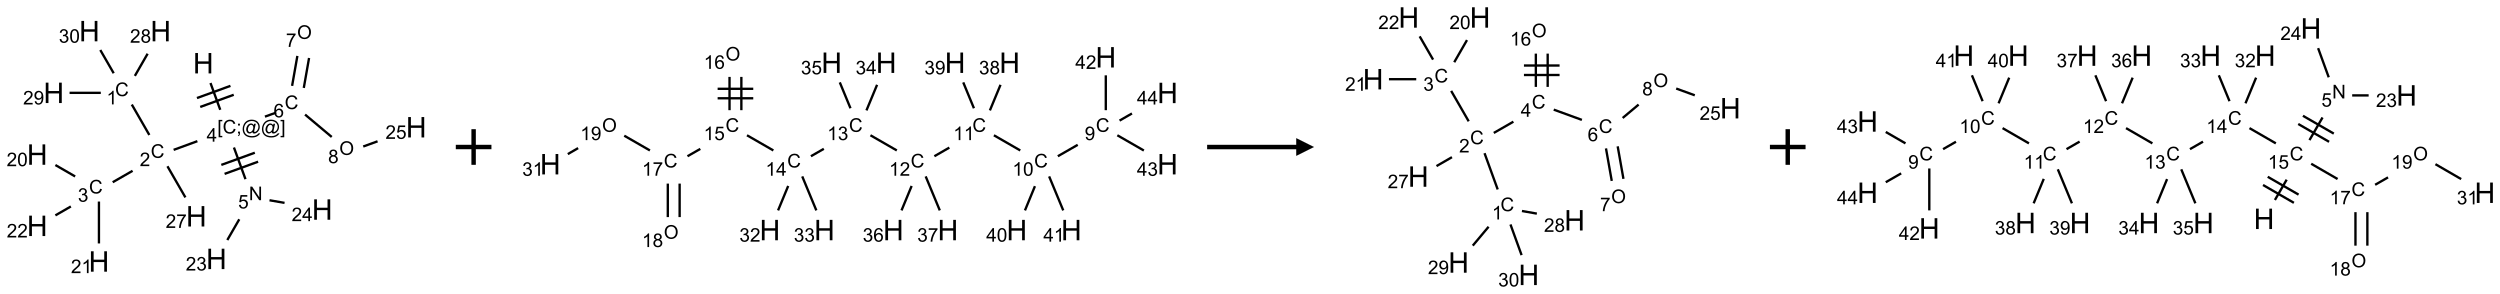 <?xml version="1.0" encoding="UTF-8"?>
<svg xmlns="http://www.w3.org/2000/svg" xmlns:xlink="http://www.w3.org/1999/xlink" width="1403" height="165" viewBox="0 0 1403 165">
<defs>
<g>
<g id="glyph-0-0">
<path d="M 2 0 L 2 -10 L 10 -10 L 10 0 Z M 2.25 -0.25 L 9.75 -0.25 L 9.75 -9.75 L 2.25 -9.75 Z M 2.25 -0.25 "/>
</g>
<g id="glyph-0-1">
<path d="M 1.281 0 L 1.281 -11.453 L 2.797 -11.453 L 2.797 -6.75 L 8.75 -6.75 L 8.75 -11.453 L 10.266 -11.453 L 10.266 0 L 8.75 0 L 8.75 -5.398 L 2.797 -5.398 L 2.797 0 Z M 1.281 0 "/>
</g>
<g id="glyph-1-0">
<path d="M 1.332 0 L 1.332 -6.668 L 6.668 -6.668 L 6.668 0 Z M 1.5 -0.168 L 6.5 -0.168 L 6.5 -6.5 L 1.5 -6.5 Z M 1.5 -0.168 "/>
</g>
<g id="glyph-1-1">
<path d="M 0.723 2.121 L 0.723 -7.637 L 2.793 -7.637 L 2.793 -6.859 L 1.66 -6.859 L 1.66 1.344 L 2.793 1.344 L 2.793 2.121 Z M 0.723 2.121 "/>
</g>
<g id="glyph-1-2">
<path d="M 6.27 -2.676 L 7.281 -2.422 C 7.07 -1.594 6.688 -0.961 6.137 -0.523 C 5.586 -0.086 4.914 0.129 4.121 0.129 C 3.297 0.129 2.629 -0.039 2.113 -0.371 C 1.598 -0.707 1.203 -1.191 0.934 -1.828 C 0.664 -2.465 0.531 -3.145 0.531 -3.875 C 0.531 -4.672 0.684 -5.363 0.988 -5.957 C 1.293 -6.547 1.723 -6.996 2.285 -7.305 C 2.844 -7.613 3.461 -7.766 4.137 -7.766 C 4.898 -7.766 5.543 -7.57 6.062 -7.184 C 6.582 -6.793 6.945 -6.246 7.152 -5.543 L 6.156 -5.309 C 5.98 -5.863 5.723 -6.266 5.387 -6.52 C 5.051 -6.773 4.625 -6.902 4.113 -6.902 C 3.527 -6.902 3.039 -6.762 2.645 -6.48 C 2.25 -6.199 1.973 -5.82 1.812 -5.348 C 1.652 -4.871 1.574 -4.383 1.574 -3.879 C 1.574 -3.23 1.668 -2.664 1.855 -2.18 C 2.047 -1.695 2.34 -1.332 2.738 -1.094 C 3.137 -0.855 3.57 -0.734 4.035 -0.734 C 4.602 -0.734 5.082 -0.898 5.473 -1.223 C 5.867 -1.551 6.133 -2.035 6.27 -2.676 Z M 6.27 -2.676 "/>
</g>
<g id="glyph-1-3">
<path d="M 0.949 -4.465 L 0.949 -5.531 L 2.016 -5.531 L 2.016 -4.465 Z M 0.949 0 L 0.949 -1.066 L 2.016 -1.066 L 2.016 0 C 2.016 0.391 1.945 0.711 1.809 0.949 C 1.668 1.191 1.449 1.379 1.145 1.512 L 0.887 1.109 C 1.082 1.023 1.23 0.895 1.324 0.727 C 1.418 0.559 1.469 0.316 1.48 0 Z M 0.949 0 "/>
</g>
<g id="glyph-1-4">
<path d="M 6.047 -0.848 C 5.82 -0.59 5.57 -0.379 5.289 -0.223 C 5.008 -0.062 4.73 0.016 4.449 0.016 C 4.141 0.016 3.84 -0.074 3.547 -0.254 C 3.254 -0.434 3.02 -0.715 2.836 -1.09 C 2.652 -1.465 2.562 -1.875 2.562 -2.324 C 2.562 -2.875 2.703 -3.43 2.988 -3.98 C 3.27 -4.535 3.621 -4.953 4.043 -5.23 C 4.461 -5.508 4.871 -5.645 5.266 -5.645 C 5.566 -5.645 5.855 -5.566 6.129 -5.41 C 6.402 -5.25 6.641 -5.012 6.84 -4.688 L 7.016 -5.496 L 7.949 -5.496 L 7.199 -2 C 7.094 -1.516 7.043 -1.246 7.043 -1.191 C 7.043 -1.098 7.078 -1.02 7.148 -0.949 C 7.219 -0.883 7.305 -0.848 7.406 -0.848 C 7.59 -0.848 7.832 -0.953 8.129 -1.168 C 8.527 -1.445 8.84 -1.816 9.07 -2.285 C 9.301 -2.75 9.418 -3.234 9.418 -3.73 C 9.418 -4.309 9.27 -4.852 8.973 -5.355 C 8.676 -5.859 8.23 -6.262 7.645 -6.562 C 7.055 -6.863 6.406 -7.016 5.691 -7.016 C 4.879 -7.016 4.137 -6.824 3.465 -6.445 C 2.793 -6.066 2.273 -5.52 1.902 -4.809 C 1.535 -4.098 1.348 -3.34 1.348 -2.527 C 1.348 -1.676 1.535 -0.941 1.902 -0.328 C 2.273 0.285 2.809 0.742 3.508 1.035 C 4.207 1.328 4.984 1.473 5.832 1.473 C 6.742 1.473 7.504 1.32 8.121 1.016 C 8.734 0.711 9.195 0.34 9.5 -0.098 L 10.441 -0.098 C 10.266 0.266 9.961 0.637 9.531 1.016 C 9.102 1.395 8.59 1.695 7.996 1.914 C 7.402 2.133 6.688 2.246 5.848 2.246 C 5.078 2.246 4.367 2.145 3.715 1.949 C 3.066 1.75 2.512 1.453 2.051 1.055 C 1.594 0.656 1.25 0.199 1.016 -0.316 C 0.723 -0.973 0.578 -1.684 0.578 -2.441 C 0.578 -3.289 0.75 -4.098 1.098 -4.863 C 1.523 -5.805 2.125 -6.527 2.902 -7.027 C 3.684 -7.527 4.629 -7.777 5.738 -7.777 C 6.602 -7.777 7.375 -7.602 8.059 -7.246 C 8.746 -6.895 9.285 -6.371 9.684 -5.672 C 10.02 -5.07 10.188 -4.418 10.188 -3.715 C 10.188 -2.707 9.832 -1.812 9.125 -1.031 C 8.492 -0.328 7.801 0.02 7.051 0.02 C 6.812 0.02 6.617 -0.016 6.473 -0.09 C 6.324 -0.16 6.215 -0.266 6.145 -0.402 C 6.102 -0.488 6.066 -0.637 6.047 -0.848 Z M 3.527 -2.262 C 3.527 -1.785 3.641 -1.414 3.863 -1.152 C 4.09 -0.887 4.348 -0.754 4.641 -0.754 C 4.836 -0.754 5.039 -0.812 5.254 -0.93 C 5.469 -1.047 5.676 -1.219 5.871 -1.449 C 6.066 -1.676 6.23 -1.969 6.355 -2.32 C 6.48 -2.672 6.543 -3.027 6.543 -3.379 C 6.543 -3.852 6.426 -4.219 6.191 -4.48 C 5.957 -4.738 5.672 -4.871 5.332 -4.871 C 5.109 -4.871 4.902 -4.812 4.707 -4.699 C 4.512 -4.586 4.32 -4.406 4.137 -4.156 C 3.953 -3.906 3.805 -3.602 3.691 -3.246 C 3.582 -2.887 3.527 -2.559 3.527 -2.262 Z M 3.527 -2.262 "/>
</g>
<g id="glyph-1-5">
<path d="M 2.27 2.121 L 0.203 2.121 L 0.203 1.344 L 1.332 1.344 L 1.332 -6.859 L 0.203 -6.859 L 0.203 -7.637 L 2.27 -7.637 Z M 2.27 2.121 "/>
</g>
<g id="glyph-1-6">
<path d="M 3.449 0 L 3.449 -1.828 L 0.137 -1.828 L 0.137 -2.688 L 3.621 -7.637 L 4.387 -7.637 L 4.387 -2.688 L 5.418 -2.688 L 5.418 -1.828 L 4.387 -1.828 L 4.387 0 Z M 3.449 -2.688 L 3.449 -6.129 L 1.059 -2.688 Z M 3.449 -2.688 "/>
</g>
<g id="glyph-1-7">
<path d="M 5.371 -0.902 L 5.371 0 L 0.324 0 C 0.316 -0.227 0.352 -0.441 0.434 -0.652 C 0.562 -0.996 0.766 -1.332 1.051 -1.668 C 1.332 -2 1.742 -2.387 2.277 -2.824 C 3.105 -3.504 3.668 -4.043 3.957 -4.441 C 4.25 -4.84 4.395 -5.215 4.395 -5.566 C 4.395 -5.938 4.262 -6.254 3.996 -6.508 C 3.73 -6.762 3.387 -6.891 2.957 -6.891 C 2.508 -6.891 2.145 -6.754 1.875 -6.484 C 1.605 -6.215 1.469 -5.84 1.465 -5.359 L 0.5 -5.457 C 0.566 -6.176 0.812 -6.727 1.246 -7.102 C 1.676 -7.477 2.254 -7.668 2.98 -7.668 C 3.711 -7.668 4.293 -7.465 4.719 -7.059 C 5.145 -6.652 5.359 -6.148 5.359 -5.547 C 5.359 -5.242 5.297 -4.941 5.172 -4.645 C 5.047 -4.352 4.84 -4.039 4.551 -3.715 C 4.262 -3.387 3.777 -2.938 3.105 -2.371 C 2.543 -1.898 2.18 -1.578 2.02 -1.41 C 1.859 -1.242 1.73 -1.07 1.625 -0.902 Z M 5.371 -0.902 "/>
</g>
<g id="glyph-1-8">
<path d="M 3.973 0 L 3.035 0 L 3.035 -5.973 C 2.809 -5.758 2.516 -5.543 2.148 -5.328 C 1.781 -5.113 1.453 -4.953 1.16 -4.844 L 1.16 -5.75 C 1.684 -5.996 2.145 -6.297 2.535 -6.645 C 2.93 -6.996 3.207 -7.336 3.371 -7.668 L 3.973 -7.668 Z M 3.973 0 "/>
</g>
<g id="glyph-1-9">
<path d="M 1.887 -4.141 C 1.496 -4.281 1.207 -4.484 1.02 -4.75 C 0.832 -5.016 0.738 -5.328 0.738 -5.699 C 0.738 -6.254 0.938 -6.719 1.34 -7.098 C 1.738 -7.477 2.27 -7.668 2.934 -7.668 C 3.598 -7.668 4.137 -7.473 4.543 -7.086 C 4.949 -6.699 5.152 -6.227 5.152 -5.672 C 5.152 -5.316 5.059 -5.008 4.871 -4.746 C 4.688 -4.484 4.406 -4.281 4.027 -4.141 C 4.496 -3.988 4.852 -3.742 5.098 -3.402 C 5.34 -3.062 5.465 -2.656 5.465 -2.184 C 5.465 -1.531 5.234 -0.98 4.77 -0.535 C 4.309 -0.09 3.703 0.129 2.949 0.129 C 2.195 0.129 1.586 -0.094 1.125 -0.539 C 0.664 -0.984 0.434 -1.543 0.434 -2.207 C 0.434 -2.703 0.559 -3.121 0.809 -3.457 C 1.062 -3.793 1.422 -4.02 1.887 -4.141 Z M 1.699 -5.73 C 1.699 -5.367 1.812 -5.074 2.047 -4.844 C 2.281 -4.613 2.582 -4.5 2.953 -4.5 C 3.312 -4.5 3.609 -4.613 3.84 -4.84 C 4.07 -5.066 4.188 -5.348 4.188 -5.676 C 4.188 -6.02 4.07 -6.309 3.832 -6.543 C 3.594 -6.777 3.297 -6.895 2.941 -6.895 C 2.586 -6.895 2.289 -6.781 2.051 -6.551 C 1.816 -6.324 1.699 -6.047 1.699 -5.73 Z M 1.395 -2.203 C 1.395 -1.938 1.461 -1.676 1.586 -1.426 C 1.711 -1.176 1.902 -0.984 2.152 -0.848 C 2.402 -0.711 2.672 -0.641 2.957 -0.641 C 3.406 -0.641 3.777 -0.785 4.066 -1.074 C 4.359 -1.363 4.504 -1.727 4.504 -2.172 C 4.504 -2.625 4.355 -2.996 4.055 -3.293 C 3.754 -3.586 3.379 -3.734 2.926 -3.734 C 2.484 -3.734 2.121 -3.59 1.832 -3.297 C 1.543 -3.004 1.395 -2.641 1.395 -2.203 Z M 1.395 -2.203 "/>
</g>
<g id="glyph-1-10">
<path d="M 0.582 -1.766 L 1.484 -1.848 C 1.562 -1.426 1.707 -1.117 1.922 -0.926 C 2.137 -0.734 2.414 -0.641 2.75 -0.641 C 3.039 -0.641 3.289 -0.707 3.508 -0.84 C 3.727 -0.973 3.902 -1.148 4.043 -1.367 C 4.18 -1.586 4.297 -1.887 4.391 -2.262 C 4.484 -2.637 4.531 -3.016 4.531 -3.406 C 4.531 -3.449 4.531 -3.512 4.527 -3.594 C 4.34 -3.297 4.082 -3.055 3.758 -2.867 C 3.434 -2.68 3.082 -2.59 2.703 -2.59 C 2.07 -2.59 1.535 -2.816 1.098 -3.277 C 0.66 -3.734 0.441 -4.34 0.441 -5.09 C 0.441 -5.863 0.672 -6.484 1.129 -6.957 C 1.586 -7.43 2.156 -7.668 2.844 -7.668 C 3.34 -7.668 3.793 -7.531 4.207 -7.266 C 4.617 -7 4.93 -6.617 5.145 -6.121 C 5.355 -5.629 5.465 -4.91 5.465 -3.973 C 5.465 -2.996 5.359 -2.223 5.145 -1.645 C 4.934 -1.066 4.617 -0.625 4.199 -0.324 C 3.781 -0.02 3.293 0.129 2.73 0.129 C 2.133 0.129 1.645 -0.035 1.266 -0.367 C 0.887 -0.699 0.66 -1.164 0.582 -1.766 Z M 4.422 -5.137 C 4.422 -5.676 4.277 -6.102 3.992 -6.418 C 3.707 -6.734 3.359 -6.891 2.957 -6.891 C 2.543 -6.891 2.18 -6.719 1.871 -6.379 C 1.562 -6.039 1.406 -5.598 1.406 -5.059 C 1.406 -4.57 1.555 -4.176 1.848 -3.871 C 2.141 -3.566 2.5 -3.418 2.934 -3.418 C 3.367 -3.418 3.723 -3.57 4.004 -3.871 C 4.281 -4.176 4.422 -4.598 4.422 -5.137 Z M 4.422 -5.137 "/>
</g>
<g id="glyph-1-11">
<path d="M 0.449 -2.016 L 1.387 -2.141 C 1.492 -1.609 1.676 -1.227 1.934 -0.992 C 2.191 -0.758 2.508 -0.641 2.879 -0.641 C 3.32 -0.641 3.695 -0.793 3.996 -1.098 C 4.301 -1.402 4.453 -1.781 4.453 -2.234 C 4.453 -2.664 4.312 -3.02 4.031 -3.301 C 3.75 -3.578 3.391 -3.719 2.957 -3.719 C 2.781 -3.719 2.562 -3.684 2.297 -3.613 L 2.402 -4.438 C 2.465 -4.43 2.516 -4.426 2.551 -4.426 C 2.949 -4.426 3.312 -4.531 3.629 -4.738 C 3.949 -4.949 4.109 -5.27 4.109 -5.703 C 4.109 -6.047 3.992 -6.332 3.762 -6.559 C 3.527 -6.785 3.227 -6.895 2.859 -6.895 C 2.496 -6.895 2.191 -6.781 1.949 -6.551 C 1.707 -6.324 1.547 -5.98 1.48 -5.52 L 0.543 -5.688 C 0.656 -6.316 0.918 -6.805 1.324 -7.148 C 1.73 -7.492 2.234 -7.668 2.84 -7.668 C 3.254 -7.668 3.641 -7.578 3.988 -7.398 C 4.34 -7.219 4.609 -6.977 4.793 -6.668 C 4.98 -6.359 5.074 -6.031 5.074 -5.684 C 5.074 -5.352 4.984 -5.051 4.809 -4.781 C 4.629 -4.512 4.367 -4.297 4.02 -4.137 C 4.473 -4.031 4.824 -3.816 5.074 -3.488 C 5.324 -3.16 5.449 -2.75 5.449 -2.254 C 5.449 -1.59 5.203 -1.023 4.719 -0.559 C 4.234 -0.098 3.617 0.137 2.875 0.137 C 2.203 0.137 1.648 -0.062 1.207 -0.465 C 0.762 -0.863 0.512 -1.379 0.449 -2.016 Z M 0.449 -2.016 "/>
</g>
<g id="glyph-1-12">
<path d="M 0.441 -3.766 C 0.441 -4.668 0.535 -5.395 0.723 -5.945 C 0.906 -6.496 1.184 -6.922 1.551 -7.219 C 1.918 -7.516 2.375 -7.668 2.934 -7.668 C 3.344 -7.668 3.703 -7.586 4.012 -7.418 C 4.32 -7.254 4.574 -7.016 4.777 -6.707 C 4.977 -6.395 5.137 -6.016 5.25 -5.57 C 5.363 -5.125 5.422 -4.523 5.422 -3.766 C 5.422 -2.871 5.328 -2.148 5.145 -1.598 C 4.961 -1.047 4.688 -0.621 4.32 -0.32 C 3.953 -0.02 3.492 0.129 2.934 0.129 C 2.195 0.129 1.617 -0.133 1.199 -0.66 C 0.695 -1.297 0.441 -2.332 0.441 -3.766 Z M 1.406 -3.766 C 1.406 -2.512 1.555 -1.68 1.848 -1.262 C 2.141 -0.848 2.5 -0.641 2.934 -0.641 C 3.363 -0.641 3.727 -0.848 4.02 -1.266 C 4.312 -1.684 4.457 -2.516 4.457 -3.766 C 4.457 -5.023 4.312 -5.859 4.02 -6.27 C 3.727 -6.684 3.359 -6.891 2.922 -6.891 C 2.492 -6.891 2.148 -6.707 1.891 -6.344 C 1.566 -5.879 1.406 -5.02 1.406 -3.766 Z M 1.406 -3.766 "/>
</g>
<g id="glyph-1-13">
<path d="M 0.504 -6.637 L 0.504 -7.535 L 5.449 -7.535 L 5.449 -6.809 C 4.961 -6.289 4.48 -5.602 4.004 -4.746 C 3.527 -3.887 3.156 -3.004 2.895 -2.098 C 2.707 -1.461 2.59 -0.762 2.535 0 L 1.574 0 C 1.582 -0.602 1.703 -1.328 1.926 -2.176 C 2.152 -3.027 2.477 -3.848 2.898 -4.637 C 3.32 -5.426 3.77 -6.094 4.246 -6.637 Z M 0.504 -6.637 "/>
</g>
<g id="glyph-1-14">
<path d="M 0.812 0 L 0.812 -7.637 L 1.848 -7.637 L 5.859 -1.641 L 5.859 -7.637 L 6.828 -7.637 L 6.828 0 L 5.793 0 L 1.781 -6 L 1.781 0 Z M 0.812 0 "/>
</g>
<g id="glyph-1-15">
<path d="M 0.441 -2 L 1.426 -2.082 C 1.5 -1.605 1.668 -1.242 1.934 -1.004 C 2.199 -0.762 2.52 -0.641 2.895 -0.641 C 3.348 -0.641 3.73 -0.812 4.043 -1.152 C 4.355 -1.492 4.512 -1.941 4.512 -2.504 C 4.512 -3.039 4.359 -3.461 4.059 -3.77 C 3.758 -4.078 3.367 -4.234 2.879 -4.234 C 2.578 -4.234 2.305 -4.164 2.062 -4.027 C 1.82 -3.891 1.629 -3.715 1.488 -3.496 L 0.609 -3.609 L 1.348 -7.531 L 5.145 -7.531 L 5.145 -6.637 L 2.098 -6.637 L 1.688 -4.582 C 2.145 -4.902 2.625 -5.062 3.129 -5.062 C 3.797 -5.062 4.359 -4.832 4.816 -4.371 C 5.277 -3.91 5.504 -3.312 5.504 -2.59 C 5.504 -1.898 5.305 -1.301 4.902 -0.797 C 4.41 -0.18 3.742 0.129 2.895 0.129 C 2.199 0.129 1.633 -0.062 1.195 -0.453 C 0.758 -0.844 0.504 -1.359 0.441 -2 Z M 0.441 -2 "/>
</g>
<g id="glyph-1-16">
<path d="M 5.309 -5.766 L 4.375 -5.691 C 4.293 -6.059 4.172 -6.328 4.02 -6.496 C 3.766 -6.762 3.453 -6.895 3.082 -6.895 C 2.785 -6.895 2.523 -6.812 2.297 -6.645 C 2 -6.43 1.77 -6.117 1.598 -5.703 C 1.43 -5.289 1.34 -4.703 1.332 -3.938 C 1.559 -4.281 1.836 -4.535 2.16 -4.703 C 2.488 -4.871 2.828 -4.953 3.188 -4.953 C 3.812 -4.953 4.344 -4.723 4.785 -4.262 C 5.223 -3.801 5.441 -3.207 5.441 -2.48 C 5.441 -2 5.34 -1.555 5.133 -1.145 C 4.926 -0.73 4.641 -0.418 4.281 -0.199 C 3.922 0.02 3.512 0.129 3.051 0.129 C 2.27 0.129 1.633 -0.156 1.141 -0.73 C 0.648 -1.305 0.402 -2.254 0.402 -3.574 C 0.402 -5.051 0.672 -6.121 1.219 -6.793 C 1.695 -7.375 2.336 -7.668 3.141 -7.668 C 3.742 -7.668 4.234 -7.5 4.617 -7.16 C 5 -6.824 5.23 -6.359 5.309 -5.766 Z M 1.48 -2.473 C 1.48 -2.152 1.547 -1.844 1.684 -1.547 C 1.82 -1.25 2.016 -1.027 2.262 -0.871 C 2.508 -0.719 2.766 -0.641 3.035 -0.641 C 3.434 -0.641 3.773 -0.801 4.059 -1.121 C 4.344 -1.441 4.484 -1.875 4.484 -2.422 C 4.484 -2.949 4.344 -3.367 4.062 -3.668 C 3.781 -3.973 3.426 -4.125 3 -4.125 C 2.578 -4.125 2.219 -3.973 1.922 -3.668 C 1.625 -3.363 1.48 -2.969 1.48 -2.473 Z M 1.48 -2.473 "/>
</g>
<g id="glyph-1-17">
<path d="M 0.516 -3.719 C 0.516 -4.984 0.855 -5.977 1.535 -6.695 C 2.215 -7.414 3.094 -7.77 4.172 -7.77 C 4.875 -7.77 5.512 -7.602 6.078 -7.266 C 6.645 -6.93 7.074 -6.461 7.371 -5.855 C 7.668 -5.254 7.816 -4.57 7.816 -3.809 C 7.816 -3.035 7.66 -2.34 7.348 -1.73 C 7.035 -1.117 6.594 -0.656 6.02 -0.34 C 5.449 -0.027 4.828 0.129 4.168 0.129 C 3.449 0.129 2.805 -0.043 2.238 -0.391 C 1.672 -0.738 1.246 -1.211 0.953 -1.812 C 0.66 -2.414 0.516 -3.047 0.516 -3.719 Z M 1.559 -3.703 C 1.559 -2.781 1.805 -2.059 2.301 -1.527 C 2.793 -1 3.414 -0.734 4.16 -0.734 C 4.922 -0.734 5.547 -1 6.039 -1.535 C 6.531 -2.07 6.777 -2.828 6.777 -3.812 C 6.777 -4.434 6.672 -4.977 6.461 -5.441 C 6.25 -5.902 5.945 -6.262 5.539 -6.52 C 5.133 -6.773 4.68 -6.902 4.176 -6.902 C 3.461 -6.902 2.848 -6.656 2.332 -6.164 C 1.816 -5.672 1.559 -4.852 1.559 -3.703 Z M 1.559 -3.703 "/>
</g>
</g>
</defs>
<path fill="none" stroke-width="0.033" stroke-linecap="butt" stroke-linejoin="miter" stroke="rgb(0%, 0%, 0%)" stroke-opacity="1" stroke-miterlimit="10" d="M 2.431 0.728 L 2.568 1.104 " transform="matrix(40, 0, 0, 40, 20.885, 17.463)"/>
<path fill="none" stroke-width="0.033" stroke-linecap="butt" stroke-linejoin="miter" stroke="rgb(0%, 0%, 0%)" stroke-opacity="1" stroke-miterlimit="10" d="M 2.287 1.064 L 2.757 0.893 " transform="matrix(40, 0, 0, 40, 20.885, 17.463)"/>
<path fill="none" stroke-width="0.033" stroke-linecap="butt" stroke-linejoin="miter" stroke="rgb(0%, 0%, 0%)" stroke-opacity="1" stroke-miterlimit="10" d="M 2.241 0.939 L 2.711 0.768 " transform="matrix(40, 0, 0, 40, 20.885, 17.463)"/>
<path fill="none" stroke-width="0.033" stroke-linecap="butt" stroke-linejoin="miter" stroke="rgb(0%, 0%, 0%)" stroke-opacity="1" stroke-miterlimit="10" d="M 2.247 1.544 L 1.914 1.666 " transform="matrix(40, 0, 0, 40, 20.885, 17.463)"/>
<path fill="none" stroke-width="0.033" stroke-linecap="butt" stroke-linejoin="miter" stroke="rgb(0%, 0%, 0%)" stroke-opacity="1" stroke-miterlimit="10" d="M 1.573 1.457 L 1.327 1.03 " transform="matrix(40, 0, 0, 40, 20.885, 17.463)"/>
<path fill="none" stroke-width="0.033" stroke-linecap="butt" stroke-linejoin="miter" stroke="rgb(0%, 0%, 0%)" stroke-opacity="1" stroke-miterlimit="10" d="M 1.37 0.628 L 1.549 0.317 " transform="matrix(40, 0, 0, 40, 20.885, 17.463)"/>
<path fill="none" stroke-width="0.033" stroke-linecap="butt" stroke-linejoin="miter" stroke="rgb(0%, 0%, 0%)" stroke-opacity="1" stroke-miterlimit="10" d="M 0.892 0.866 L 0.454 0.866 " transform="matrix(40, 0, 0, 40, 20.885, 17.463)"/>
<path fill="none" stroke-width="0.033" stroke-linecap="butt" stroke-linejoin="miter" stroke="rgb(0%, 0%, 0%)" stroke-opacity="1" stroke-miterlimit="10" d="M 1.073 0.591 L 0.885 0.265 " transform="matrix(40, 0, 0, 40, 20.885, 17.463)"/>
<path fill="none" stroke-width="0.033" stroke-linecap="butt" stroke-linejoin="miter" stroke="rgb(0%, 0%, 0%)" stroke-opacity="1" stroke-miterlimit="10" d="M 1.338 1.96 L 1.059 2.12 " transform="matrix(40, 0, 0, 40, 20.885, 17.463)"/>
<path fill="none" stroke-width="0.033" stroke-linecap="butt" stroke-linejoin="miter" stroke="rgb(0%, 0%, 0%)" stroke-opacity="1" stroke-miterlimit="10" d="M 0.532 2.039 L 0.255 1.879 " transform="matrix(40, 0, 0, 40, 20.885, 17.463)"/>
<path fill="none" stroke-width="0.033" stroke-linecap="butt" stroke-linejoin="miter" stroke="rgb(0%, 0%, 0%)" stroke-opacity="1" stroke-miterlimit="10" d="M 0.866 2.391 L 0.866 2.979 " transform="matrix(40, 0, 0, 40, 20.885, 17.463)"/>
<path fill="none" stroke-width="0.033" stroke-linecap="butt" stroke-linejoin="miter" stroke="rgb(0%, 0%, 0%)" stroke-opacity="1" stroke-miterlimit="10" d="M 0.472 2.46 L 0.255 2.585 " transform="matrix(40, 0, 0, 40, 20.885, 17.463)"/>
<path fill="none" stroke-width="0.033" stroke-linecap="butt" stroke-linejoin="miter" stroke="rgb(0%, 0%, 0%)" stroke-opacity="1" stroke-miterlimit="10" d="M 1.827 1.896 L 2.079 2.333 " transform="matrix(40, 0, 0, 40, 20.885, 17.463)"/>
<path fill="none" stroke-width="0.033" stroke-linecap="butt" stroke-linejoin="miter" stroke="rgb(0%, 0%, 0%)" stroke-opacity="1" stroke-miterlimit="10" d="M 2.76 1.633 L 2.922 2.077 " transform="matrix(40, 0, 0, 40, 20.885, 17.463)"/>
<path fill="none" stroke-width="0.033" stroke-linecap="butt" stroke-linejoin="miter" stroke="rgb(0%, 0%, 0%)" stroke-opacity="1" stroke-miterlimit="10" d="M 2.629 2.003 L 3.099 1.832 " transform="matrix(40, 0, 0, 40, 20.885, 17.463)"/>
<path fill="none" stroke-width="0.033" stroke-linecap="butt" stroke-linejoin="miter" stroke="rgb(0%, 0%, 0%)" stroke-opacity="1" stroke-miterlimit="10" d="M 2.583 1.877 L 3.053 1.706 " transform="matrix(40, 0, 0, 40, 20.885, 17.463)"/>
<path fill="none" stroke-width="0.033" stroke-linecap="butt" stroke-linejoin="miter" stroke="rgb(0%, 0%, 0%)" stroke-opacity="1" stroke-miterlimit="10" d="M 2.835 2.64 L 2.667 2.931 " transform="matrix(40, 0, 0, 40, 20.885, 17.463)"/>
<path fill="none" stroke-width="0.033" stroke-linecap="butt" stroke-linejoin="miter" stroke="rgb(0%, 0%, 0%)" stroke-opacity="1" stroke-miterlimit="10" d="M 3.259 2.373 L 3.47 2.41 " transform="matrix(40, 0, 0, 40, 20.885, 17.463)"/>
<path fill="none" stroke-width="0.033" stroke-linecap="butt" stroke-linejoin="miter" stroke="rgb(0%, 0%, 0%)" stroke-opacity="1" stroke-miterlimit="10" d="M 3.195 1.2 L 3.352 1.143 " transform="matrix(40, 0, 0, 40, 20.885, 17.463)"/>
<path fill="none" stroke-width="0.033" stroke-linecap="butt" stroke-linejoin="miter" stroke="rgb(0%, 0%, 0%)" stroke-opacity="1" stroke-miterlimit="10" d="M 3.74 0.797 L 3.814 0.377 " transform="matrix(40, 0, 0, 40, 20.885, 17.463)"/>
<path fill="none" stroke-width="0.033" stroke-linecap="butt" stroke-linejoin="miter" stroke="rgb(0%, 0%, 0%)" stroke-opacity="1" stroke-miterlimit="10" d="M 3.576 0.768 L 3.65 0.348 " transform="matrix(40, 0, 0, 40, 20.885, 17.463)"/>
<path fill="none" stroke-width="0.033" stroke-linecap="butt" stroke-linejoin="miter" stroke="rgb(0%, 0%, 0%)" stroke-opacity="1" stroke-miterlimit="10" d="M 3.758 1.171 L 4.132 1.485 " transform="matrix(40, 0, 0, 40, 20.885, 17.463)"/>
<path fill="none" stroke-width="0.033" stroke-linecap="butt" stroke-linejoin="miter" stroke="rgb(0%, 0%, 0%)" stroke-opacity="1" stroke-miterlimit="10" d="M 4.574 1.619 L 4.775 1.546 " transform="matrix(40, 0, 0, 40, 20.885, 17.463)"/>
<g fill="rgb(0%, 0%, 0%)" fill-opacity="1">
<use xlink:href="#glyph-0-1" x="108.301" y="41.203"/>
</g>
<g fill="rgb(0%, 0%, 0%)" fill-opacity="1">
<use xlink:href="#glyph-1-1" x="121.965" y="74.918"/>
<use xlink:href="#glyph-1-2" x="124.928" y="74.918"/>
<use xlink:href="#glyph-1-3" x="132.632" y="74.918"/>
<use xlink:href="#glyph-1-4" x="135.595" y="74.918"/>
<use xlink:href="#glyph-1-4" x="146.423" y="74.918"/>
<use xlink:href="#glyph-1-5" x="157.251" y="74.918"/>
</g>
<g fill="rgb(0%, 0%, 0%)" fill-opacity="1">
<use xlink:href="#glyph-1-6" x="115.941" y="79.512"/>
</g>
<g fill="rgb(0%, 0%, 0%)" fill-opacity="1">
<use xlink:href="#glyph-1-2" x="84.574" y="88.59"/>
</g>
<g fill="rgb(0%, 0%, 0%)" fill-opacity="1">
<use xlink:href="#glyph-1-7" x="78.402" y="93.227"/>
</g>
<g fill="rgb(0%, 0%, 0%)" fill-opacity="1">
<use xlink:href="#glyph-1-2" x="64.574" y="53.949"/>
</g>
<g fill="rgb(0%, 0%, 0%)" fill-opacity="1">
<use xlink:href="#glyph-1-8" x="59.797" y="58.586"/>
</g>
<g fill="rgb(0%, 0%, 0%)" fill-opacity="1">
<use xlink:href="#glyph-0-1" x="84.395" y="23.191"/>
</g>
<g fill="rgb(0%, 0%, 0%)" fill-opacity="1">
<use xlink:href="#glyph-1-7" x="72.945" y="23.984"/>
<use xlink:href="#glyph-1-9" x="78.878" y="23.984"/>
</g>
<g fill="rgb(0%, 0%, 0%)" fill-opacity="1">
<use xlink:href="#glyph-0-1" x="24.395" y="57.832"/>
</g>
<g fill="rgb(0%, 0%, 0%)" fill-opacity="1">
<use xlink:href="#glyph-1-7" x="12.945" y="58.625"/>
<use xlink:href="#glyph-1-10" x="18.878" y="58.625"/>
</g>
<g fill="rgb(0%, 0%, 0%)" fill-opacity="1">
<use xlink:href="#glyph-0-1" x="44.395" y="23.191"/>
</g>
<g fill="rgb(0%, 0%, 0%)" fill-opacity="1">
<use xlink:href="#glyph-1-11" x="32.988" y="23.984"/>
<use xlink:href="#glyph-1-12" x="38.921" y="23.984"/>
</g>
<g fill="rgb(0%, 0%, 0%)" fill-opacity="1">
<use xlink:href="#glyph-1-2" x="49.934" y="108.59"/>
</g>
<g fill="rgb(0%, 0%, 0%)" fill-opacity="1">
<use xlink:href="#glyph-1-11" x="43.684" y="113.227"/>
</g>
<g fill="rgb(0%, 0%, 0%)" fill-opacity="1">
<use xlink:href="#glyph-0-1" x="15.113" y="92.473"/>
</g>
<g fill="rgb(0%, 0%, 0%)" fill-opacity="1">
<use xlink:href="#glyph-1-7" x="3.707" y="93.266"/>
<use xlink:href="#glyph-1-12" x="9.639" y="93.266"/>
</g>
<g fill="rgb(0%, 0%, 0%)" fill-opacity="1">
<use xlink:href="#glyph-0-1" x="49.754" y="152.473"/>
</g>
<g fill="rgb(0%, 0%, 0%)" fill-opacity="1">
<use xlink:href="#glyph-1-7" x="39.797" y="153.266"/>
<use xlink:href="#glyph-1-8" x="45.729" y="153.266"/>
</g>
<g fill="rgb(0%, 0%, 0%)" fill-opacity="1">
<use xlink:href="#glyph-0-1" x="15.113" y="132.473"/>
</g>
<g fill="rgb(0%, 0%, 0%)" fill-opacity="1">
<use xlink:href="#glyph-1-7" x="3.758" y="133.266"/>
<use xlink:href="#glyph-1-7" x="9.69" y="133.266"/>
</g>
<g fill="rgb(0%, 0%, 0%)" fill-opacity="1">
<use xlink:href="#glyph-0-1" x="104.395" y="127.113"/>
</g>
<g fill="rgb(0%, 0%, 0%)" fill-opacity="1">
<use xlink:href="#glyph-1-7" x="92.961" y="127.906"/>
<use xlink:href="#glyph-1-13" x="98.893" y="127.906"/>
</g>
<g fill="rgb(0%, 0%, 0%)" fill-opacity="1">
<use xlink:href="#glyph-1-14" x="139.672" y="112.363"/>
</g>
<g fill="rgb(0%, 0%, 0%)" fill-opacity="1">
<use xlink:href="#glyph-1-15" x="133.641" y="117"/>
</g>
<g fill="rgb(0%, 0%, 0%)" fill-opacity="1">
<use xlink:href="#glyph-0-1" x="115.664" y="151.02"/>
</g>
<g fill="rgb(0%, 0%, 0%)" fill-opacity="1">
<use xlink:href="#glyph-1-7" x="104.23" y="151.812"/>
<use xlink:href="#glyph-1-11" x="110.163" y="151.812"/>
</g>
<g fill="rgb(0%, 0%, 0%)" fill-opacity="1">
<use xlink:href="#glyph-0-1" x="175.055" y="123.324"/>
</g>
<g fill="rgb(0%, 0%, 0%)" fill-opacity="1">
<use xlink:href="#glyph-1-7" x="163.652" y="124.117"/>
<use xlink:href="#glyph-1-6" x="169.585" y="124.117"/>
</g>
<g fill="rgb(0%, 0%, 0%)" fill-opacity="1">
<use xlink:href="#glyph-1-2" x="159.75" y="61.227"/>
</g>
<g fill="rgb(0%, 0%, 0%)" fill-opacity="1">
<use xlink:href="#glyph-1-16" x="153.504" y="65.863"/>
</g>
<g fill="rgb(0%, 0%, 0%)" fill-opacity="1">
<use xlink:href="#glyph-1-17" x="166.711" y="21.84"/>
</g>
<g fill="rgb(0%, 0%, 0%)" fill-opacity="1">
<use xlink:href="#glyph-1-13" x="160.441" y="26.344"/>
</g>
<g fill="rgb(0%, 0%, 0%)" fill-opacity="1">
<use xlink:href="#glyph-1-17" x="190.406" y="86.945"/>
</g>
<g fill="rgb(0%, 0%, 0%)" fill-opacity="1">
<use xlink:href="#glyph-1-9" x="184.125" y="91.574"/>
</g>
<g fill="rgb(0%, 0%, 0%)" fill-opacity="1">
<use xlink:href="#glyph-0-1" x="227.801" y="77.141"/>
</g>
<g fill="rgb(0%, 0%, 0%)" fill-opacity="1">
<use xlink:href="#glyph-1-7" x="216.309" y="77.934"/>
<use xlink:href="#glyph-1-15" x="222.241" y="77.934"/>
</g>
<path fill="none" stroke-width="0.062" stroke-linecap="butt" stroke-linejoin="miter" stroke="rgb(0%, 0%, 0%)" stroke-opacity="1" stroke-miterlimit="10" d="M -0 0 L 0.5 0 M 0.25 -0.25 L 0.25 0.25 " transform="matrix(40, 0, 0, 40, 255.795, 82.5)"/>
<path fill="none" stroke-width="0.033" stroke-linecap="butt" stroke-linejoin="miter" stroke="rgb(0%, 0%, 0%)" stroke-opacity="1" stroke-miterlimit="10" d="M 7.4 1.228 L 7.121 1.388 " transform="matrix(40, 0, 0, 40, 308.811, 32.156)"/>
<path fill="none" stroke-width="0.033" stroke-linecap="butt" stroke-linejoin="miter" stroke="rgb(0%, 0%, 0%)" stroke-opacity="1" stroke-miterlimit="10" d="M 6.594 1.307 L 6.224 1.094 " transform="matrix(40, 0, 0, 40, 308.811, 32.156)"/>
<path fill="none" stroke-width="0.033" stroke-linecap="butt" stroke-linejoin="miter" stroke="rgb(0%, 0%, 0%)" stroke-opacity="1" stroke-miterlimit="10" d="M 5.599 1.267 L 5.389 1.388 " transform="matrix(40, 0, 0, 40, 308.811, 32.156)"/>
<path fill="none" stroke-width="0.033" stroke-linecap="butt" stroke-linejoin="miter" stroke="rgb(0%, 0%, 0%)" stroke-opacity="1" stroke-miterlimit="10" d="M 4.862 1.307 L 4.492 1.094 " transform="matrix(40, 0, 0, 40, 308.811, 32.156)"/>
<path fill="none" stroke-width="0.033" stroke-linecap="butt" stroke-linejoin="miter" stroke="rgb(0%, 0%, 0%)" stroke-opacity="1" stroke-miterlimit="10" d="M 3.838 1.284 L 3.657 1.388 " transform="matrix(40, 0, 0, 40, 308.811, 32.156)"/>
<path fill="none" stroke-width="0.033" stroke-linecap="butt" stroke-linejoin="miter" stroke="rgb(0%, 0%, 0%)" stroke-opacity="1" stroke-miterlimit="10" d="M 3.13 1.307 L 2.76 1.094 " transform="matrix(40, 0, 0, 40, 308.811, 32.156)"/>
<path fill="none" stroke-width="0.033" stroke-linecap="butt" stroke-linejoin="miter" stroke="rgb(0%, 0%, 0%)" stroke-opacity="1" stroke-miterlimit="10" d="M 2.681 0.742 L 2.681 0.275 " transform="matrix(40, 0, 0, 40, 308.811, 32.156)"/>
<path fill="none" stroke-width="0.033" stroke-linecap="butt" stroke-linejoin="miter" stroke="rgb(0%, 0%, 0%)" stroke-opacity="1" stroke-miterlimit="10" d="M 2.515 0.742 L 2.515 0.275 " transform="matrix(40, 0, 0, 40, 308.811, 32.156)"/>
<path fill="none" stroke-width="0.033" stroke-linecap="butt" stroke-linejoin="miter" stroke="rgb(0%, 0%, 0%)" stroke-opacity="1" stroke-miterlimit="10" d="M 2.848 0.442 L 2.348 0.442 " transform="matrix(40, 0, 0, 40, 308.811, 32.156)"/>
<path fill="none" stroke-width="0.033" stroke-linecap="butt" stroke-linejoin="miter" stroke="rgb(0%, 0%, 0%)" stroke-opacity="1" stroke-miterlimit="10" d="M 2.848 0.575 L 2.348 0.575 " transform="matrix(40, 0, 0, 40, 308.811, 32.156)"/>
<path fill="none" stroke-width="0.033" stroke-linecap="butt" stroke-linejoin="miter" stroke="rgb(0%, 0%, 0%)" stroke-opacity="1" stroke-miterlimit="10" d="M 2.105 1.285 L 1.925 1.388 " transform="matrix(40, 0, 0, 40, 308.811, 32.156)"/>
<path fill="none" stroke-width="0.033" stroke-linecap="butt" stroke-linejoin="miter" stroke="rgb(0%, 0%, 0%)" stroke-opacity="1" stroke-miterlimit="10" d="M 1.649 1.772 L 1.649 2.242 " transform="matrix(40, 0, 0, 40, 308.811, 32.156)"/>
<path fill="none" stroke-width="0.033" stroke-linecap="butt" stroke-linejoin="miter" stroke="rgb(0%, 0%, 0%)" stroke-opacity="1" stroke-miterlimit="10" d="M 1.815 1.772 L 1.815 2.242 " transform="matrix(40, 0, 0, 40, 308.811, 32.156)"/>
<path fill="none" stroke-width="0.033" stroke-linecap="butt" stroke-linejoin="miter" stroke="rgb(0%, 0%, 0%)" stroke-opacity="1" stroke-miterlimit="10" d="M 1.398 1.307 L 1.038 1.1 " transform="matrix(40, 0, 0, 40, 308.811, 32.156)"/>
<path fill="none" stroke-width="0.033" stroke-linecap="butt" stroke-linejoin="miter" stroke="rgb(0%, 0%, 0%)" stroke-opacity="1" stroke-miterlimit="10" d="M 0.391 1.274 L 0.246 1.358 " transform="matrix(40, 0, 0, 40, 308.811, 32.156)"/>
<path fill="none" stroke-width="0.033" stroke-linecap="butt" stroke-linejoin="miter" stroke="rgb(0%, 0%, 0%)" stroke-opacity="1" stroke-miterlimit="10" d="M 3.338 1.805 L 3.196 2.148 " transform="matrix(40, 0, 0, 40, 308.811, 32.156)"/>
<path fill="none" stroke-width="0.033" stroke-linecap="butt" stroke-linejoin="miter" stroke="rgb(0%, 0%, 0%)" stroke-opacity="1" stroke-miterlimit="10" d="M 3.535 1.671 L 3.733 2.148 " transform="matrix(40, 0, 0, 40, 308.811, 32.156)"/>
<path fill="none" stroke-width="0.033" stroke-linecap="butt" stroke-linejoin="miter" stroke="rgb(0%, 0%, 0%)" stroke-opacity="1" stroke-miterlimit="10" d="M 4.436 0.745 L 4.585 0.386 " transform="matrix(40, 0, 0, 40, 308.811, 32.156)"/>
<path fill="none" stroke-width="0.033" stroke-linecap="butt" stroke-linejoin="miter" stroke="rgb(0%, 0%, 0%)" stroke-opacity="1" stroke-miterlimit="10" d="M 4.212 0.715 L 4.062 0.352 " transform="matrix(40, 0, 0, 40, 308.811, 32.156)"/>
<path fill="none" stroke-width="0.033" stroke-linecap="butt" stroke-linejoin="miter" stroke="rgb(0%, 0%, 0%)" stroke-opacity="1" stroke-miterlimit="10" d="M 5.07 1.805 L 4.928 2.148 " transform="matrix(40, 0, 0, 40, 308.811, 32.156)"/>
<path fill="none" stroke-width="0.033" stroke-linecap="butt" stroke-linejoin="miter" stroke="rgb(0%, 0%, 0%)" stroke-opacity="1" stroke-miterlimit="10" d="M 5.267 1.671 L 5.465 2.148 " transform="matrix(40, 0, 0, 40, 308.811, 32.156)"/>
<path fill="none" stroke-width="0.033" stroke-linecap="butt" stroke-linejoin="miter" stroke="rgb(0%, 0%, 0%)" stroke-opacity="1" stroke-miterlimit="10" d="M 6.168 0.745 L 6.317 0.386 " transform="matrix(40, 0, 0, 40, 308.811, 32.156)"/>
<path fill="none" stroke-width="0.033" stroke-linecap="butt" stroke-linejoin="miter" stroke="rgb(0%, 0%, 0%)" stroke-opacity="1" stroke-miterlimit="10" d="M 5.944 0.715 L 5.794 0.352 " transform="matrix(40, 0, 0, 40, 308.811, 32.156)"/>
<path fill="none" stroke-width="0.033" stroke-linecap="butt" stroke-linejoin="miter" stroke="rgb(0%, 0%, 0%)" stroke-opacity="1" stroke-miterlimit="10" d="M 6.8 1.808 L 6.66 2.148 " transform="matrix(40, 0, 0, 40, 308.811, 32.156)"/>
<path fill="none" stroke-width="0.033" stroke-linecap="butt" stroke-linejoin="miter" stroke="rgb(0%, 0%, 0%)" stroke-opacity="1" stroke-miterlimit="10" d="M 6.999 1.671 L 7.197 2.148 " transform="matrix(40, 0, 0, 40, 308.811, 32.156)"/>
<path fill="none" stroke-width="0.033" stroke-linecap="butt" stroke-linejoin="miter" stroke="rgb(0%, 0%, 0%)" stroke-opacity="1" stroke-miterlimit="10" d="M 7.794 0.742 L 7.794 0.253 " transform="matrix(40, 0, 0, 40, 308.811, 32.156)"/>
<path fill="none" stroke-width="0.033" stroke-linecap="butt" stroke-linejoin="miter" stroke="rgb(0%, 0%, 0%)" stroke-opacity="1" stroke-miterlimit="10" d="M 7.956 1.094 L 8.328 1.308 " transform="matrix(40, 0, 0, 40, 308.811, 32.156)"/>
<path fill="none" stroke-width="0.033" stroke-linecap="butt" stroke-linejoin="miter" stroke="rgb(0%, 0%, 0%)" stroke-opacity="1" stroke-miterlimit="10" d="M 7.987 0.888 L 8.161 0.788 " transform="matrix(40, 0, 0, 40, 308.811, 32.156)"/>
<g fill="rgb(0%, 0%, 0%)" fill-opacity="1">
<use xlink:href="#glyph-1-2" x="614.988" y="74"/>
</g>
<g fill="rgb(0%, 0%, 0%)" fill-opacity="1">
<use xlink:href="#glyph-1-10" x="608.719" y="78.637"/>
</g>
<g fill="rgb(0%, 0%, 0%)" fill-opacity="1">
<use xlink:href="#glyph-1-2" x="580.348" y="94"/>
</g>
<g fill="rgb(0%, 0%, 0%)" fill-opacity="1">
<use xlink:href="#glyph-1-8" x="568.188" y="98.637"/>
<use xlink:href="#glyph-1-12" x="574.12" y="98.637"/>
</g>
<g fill="rgb(0%, 0%, 0%)" fill-opacity="1">
<use xlink:href="#glyph-1-2" x="545.703" y="74"/>
</g>
<g fill="rgb(0%, 0%, 0%)" fill-opacity="1">
<use xlink:href="#glyph-1-8" x="534.992" y="78.637"/>
<use xlink:href="#glyph-1-8" x="540.924" y="78.637"/>
</g>
<g fill="rgb(0%, 0%, 0%)" fill-opacity="1">
<use xlink:href="#glyph-1-2" x="511.062" y="94"/>
</g>
<g fill="rgb(0%, 0%, 0%)" fill-opacity="1">
<use xlink:href="#glyph-1-8" x="498.957" y="98.637"/>
<use xlink:href="#glyph-1-7" x="504.889" y="98.637"/>
</g>
<g fill="rgb(0%, 0%, 0%)" fill-opacity="1">
<use xlink:href="#glyph-1-2" x="476.422" y="74"/>
</g>
<g fill="rgb(0%, 0%, 0%)" fill-opacity="1">
<use xlink:href="#glyph-1-8" x="464.238" y="78.637"/>
<use xlink:href="#glyph-1-11" x="470.171" y="78.637"/>
</g>
<g fill="rgb(0%, 0%, 0%)" fill-opacity="1">
<use xlink:href="#glyph-1-2" x="441.781" y="94"/>
</g>
<g fill="rgb(0%, 0%, 0%)" fill-opacity="1">
<use xlink:href="#glyph-1-8" x="429.629" y="98.637"/>
<use xlink:href="#glyph-1-6" x="435.561" y="98.637"/>
</g>
<g fill="rgb(0%, 0%, 0%)" fill-opacity="1">
<use xlink:href="#glyph-1-2" x="407.141" y="74"/>
</g>
<g fill="rgb(0%, 0%, 0%)" fill-opacity="1">
<use xlink:href="#glyph-1-8" x="394.898" y="78.637"/>
<use xlink:href="#glyph-1-15" x="400.831" y="78.637"/>
</g>
<g fill="rgb(0%, 0%, 0%)" fill-opacity="1">
<use xlink:href="#glyph-1-17" x="407.156" y="34.004"/>
</g>
<g fill="rgb(0%, 0%, 0%)" fill-opacity="1">
<use xlink:href="#glyph-1-8" x="394.961" y="38.637"/>
<use xlink:href="#glyph-1-16" x="400.893" y="38.637"/>
</g>
<g fill="rgb(0%, 0%, 0%)" fill-opacity="1">
<use xlink:href="#glyph-1-2" x="372.5" y="94"/>
</g>
<g fill="rgb(0%, 0%, 0%)" fill-opacity="1">
<use xlink:href="#glyph-1-8" x="360.316" y="98.637"/>
<use xlink:href="#glyph-1-13" x="366.249" y="98.637"/>
</g>
<g fill="rgb(0%, 0%, 0%)" fill-opacity="1">
<use xlink:href="#glyph-1-17" x="372.516" y="134.004"/>
</g>
<g fill="rgb(0%, 0%, 0%)" fill-opacity="1">
<use xlink:href="#glyph-1-8" x="360.301" y="138.637"/>
<use xlink:href="#glyph-1-9" x="366.233" y="138.637"/>
</g>
<g fill="rgb(0%, 0%, 0%)" fill-opacity="1">
<use xlink:href="#glyph-1-17" x="337.875" y="74.004"/>
</g>
<g fill="rgb(0%, 0%, 0%)" fill-opacity="1">
<use xlink:href="#glyph-1-8" x="325.66" y="78.637"/>
<use xlink:href="#glyph-1-10" x="331.592" y="78.637"/>
</g>
<g fill="rgb(0%, 0%, 0%)" fill-opacity="1">
<use xlink:href="#glyph-0-1" x="303.039" y="97.883"/>
</g>
<g fill="rgb(0%, 0%, 0%)" fill-opacity="1">
<use xlink:href="#glyph-1-11" x="293.078" y="98.676"/>
<use xlink:href="#glyph-1-8" x="299.01" y="98.676"/>
</g>
<g fill="rgb(0%, 0%, 0%)" fill-opacity="1">
<use xlink:href="#glyph-0-1" x="426.293" y="134.84"/>
</g>
<g fill="rgb(0%, 0%, 0%)" fill-opacity="1">
<use xlink:href="#glyph-1-11" x="414.938" y="135.633"/>
<use xlink:href="#glyph-1-7" x="420.87" y="135.633"/>
</g>
<g fill="rgb(0%, 0%, 0%)" fill-opacity="1">
<use xlink:href="#glyph-0-1" x="456.91" y="134.84"/>
</g>
<g fill="rgb(0%, 0%, 0%)" fill-opacity="1">
<use xlink:href="#glyph-1-11" x="445.477" y="135.633"/>
<use xlink:href="#glyph-1-11" x="451.409" y="135.633"/>
</g>
<g fill="rgb(0%, 0%, 0%)" fill-opacity="1">
<use xlink:href="#glyph-0-1" x="491.551" y="40.93"/>
</g>
<g fill="rgb(0%, 0%, 0%)" fill-opacity="1">
<use xlink:href="#glyph-1-11" x="480.148" y="41.723"/>
<use xlink:href="#glyph-1-6" x="486.081" y="41.723"/>
</g>
<g fill="rgb(0%, 0%, 0%)" fill-opacity="1">
<use xlink:href="#glyph-0-1" x="460.938" y="40.93"/>
</g>
<g fill="rgb(0%, 0%, 0%)" fill-opacity="1">
<use xlink:href="#glyph-1-11" x="449.445" y="41.723"/>
<use xlink:href="#glyph-1-15" x="455.378" y="41.723"/>
</g>
<g fill="rgb(0%, 0%, 0%)" fill-opacity="1">
<use xlink:href="#glyph-0-1" x="495.578" y="134.84"/>
</g>
<g fill="rgb(0%, 0%, 0%)" fill-opacity="1">
<use xlink:href="#glyph-1-11" x="484.148" y="135.633"/>
<use xlink:href="#glyph-1-16" x="490.081" y="135.633"/>
</g>
<g fill="rgb(0%, 0%, 0%)" fill-opacity="1">
<use xlink:href="#glyph-0-1" x="526.191" y="134.84"/>
</g>
<g fill="rgb(0%, 0%, 0%)" fill-opacity="1">
<use xlink:href="#glyph-1-11" x="514.758" y="135.633"/>
<use xlink:href="#glyph-1-13" x="520.69" y="135.633"/>
</g>
<g fill="rgb(0%, 0%, 0%)" fill-opacity="1">
<use xlink:href="#glyph-0-1" x="560.832" y="40.93"/>
</g>
<g fill="rgb(0%, 0%, 0%)" fill-opacity="1">
<use xlink:href="#glyph-1-11" x="549.383" y="41.723"/>
<use xlink:href="#glyph-1-9" x="555.315" y="41.723"/>
</g>
<g fill="rgb(0%, 0%, 0%)" fill-opacity="1">
<use xlink:href="#glyph-0-1" x="530.219" y="40.93"/>
</g>
<g fill="rgb(0%, 0%, 0%)" fill-opacity="1">
<use xlink:href="#glyph-1-11" x="518.77" y="41.723"/>
<use xlink:href="#glyph-1-10" x="524.702" y="41.723"/>
</g>
<g fill="rgb(0%, 0%, 0%)" fill-opacity="1">
<use xlink:href="#glyph-0-1" x="564.859" y="134.84"/>
</g>
<g fill="rgb(0%, 0%, 0%)" fill-opacity="1">
<use xlink:href="#glyph-1-6" x="553.453" y="135.633"/>
<use xlink:href="#glyph-1-12" x="559.385" y="135.633"/>
</g>
<g fill="rgb(0%, 0%, 0%)" fill-opacity="1">
<use xlink:href="#glyph-0-1" x="595.473" y="134.84"/>
</g>
<g fill="rgb(0%, 0%, 0%)" fill-opacity="1">
<use xlink:href="#glyph-1-6" x="585.516" y="135.633"/>
<use xlink:href="#glyph-1-8" x="591.448" y="135.633"/>
</g>
<g fill="rgb(0%, 0%, 0%)" fill-opacity="1">
<use xlink:href="#glyph-0-1" x="614.809" y="37.883"/>
</g>
<g fill="rgb(0%, 0%, 0%)" fill-opacity="1">
<use xlink:href="#glyph-1-6" x="603.453" y="38.676"/>
<use xlink:href="#glyph-1-7" x="609.385" y="38.676"/>
</g>
<g fill="rgb(0%, 0%, 0%)" fill-opacity="1">
<use xlink:href="#glyph-0-1" x="649.449" y="97.883"/>
</g>
<g fill="rgb(0%, 0%, 0%)" fill-opacity="1">
<use xlink:href="#glyph-1-6" x="638.016" y="98.676"/>
<use xlink:href="#glyph-1-11" x="643.948" y="98.676"/>
</g>
<g fill="rgb(0%, 0%, 0%)" fill-opacity="1">
<use xlink:href="#glyph-0-1" x="649.449" y="57.883"/>
</g>
<g fill="rgb(0%, 0%, 0%)" fill-opacity="1">
<use xlink:href="#glyph-1-6" x="638.047" y="58.645"/>
<use xlink:href="#glyph-1-6" x="643.979" y="58.645"/>
</g>
<path fill-rule="nonzero" fill="rgb(0%, 0%, 0%)" fill-opacity="1" d="M 677.441 83.75 L 727.441 83.75 L 727.441 87.5 L 737.441 82.5 L 727.441 77.5 L 727.441 81.25 L 677.441 81.25 "/>
<path fill="none" stroke-width="0.033" stroke-linecap="butt" stroke-linejoin="miter" stroke="rgb(0%, 0%, 0%)" stroke-opacity="1" stroke-miterlimit="10" d="M 1.748 2.413 L 1.563 1.904 " transform="matrix(40, 0, 0, 40, 770.596, 9.807)"/>
<path fill="none" stroke-width="0.033" stroke-linecap="butt" stroke-linejoin="miter" stroke="rgb(0%, 0%, 0%)" stroke-opacity="1" stroke-miterlimit="10" d="M 1.341 1.457 L 1.095 1.03 " transform="matrix(40, 0, 0, 40, 770.596, 9.807)"/>
<path fill="none" stroke-width="0.033" stroke-linecap="butt" stroke-linejoin="miter" stroke="rgb(0%, 0%, 0%)" stroke-opacity="1" stroke-miterlimit="10" d="M 1.138 0.628 L 1.317 0.317 " transform="matrix(40, 0, 0, 40, 770.596, 9.807)"/>
<path fill="none" stroke-width="0.033" stroke-linecap="butt" stroke-linejoin="miter" stroke="rgb(0%, 0%, 0%)" stroke-opacity="1" stroke-miterlimit="10" d="M 0.605 0.866 L 0.222 0.866 " transform="matrix(40, 0, 0, 40, 770.596, 9.807)"/>
<path fill="none" stroke-width="0.033" stroke-linecap="butt" stroke-linejoin="miter" stroke="rgb(0%, 0%, 0%)" stroke-opacity="1" stroke-miterlimit="10" d="M 0.841 0.591 L 0.653 0.265 " transform="matrix(40, 0, 0, 40, 770.596, 9.807)"/>
<path fill="none" stroke-width="0.033" stroke-linecap="butt" stroke-linejoin="miter" stroke="rgb(0%, 0%, 0%)" stroke-opacity="1" stroke-miterlimit="10" d="M 1.693 1.62 L 1.968 1.462 " transform="matrix(40, 0, 0, 40, 770.596, 9.807)"/>
<path fill="none" stroke-width="0.033" stroke-linecap="butt" stroke-linejoin="miter" stroke="rgb(0%, 0%, 0%)" stroke-opacity="1" stroke-miterlimit="10" d="M 2.534 1.293 L 2.929 1.437 " transform="matrix(40, 0, 0, 40, 770.596, 9.807)"/>
<path fill="none" stroke-width="0.033" stroke-linecap="butt" stroke-linejoin="miter" stroke="rgb(0%, 0%, 0%)" stroke-opacity="1" stroke-miterlimit="10" d="M 3.267 1.837 L 3.348 2.293 " transform="matrix(40, 0, 0, 40, 770.596, 9.807)"/>
<path fill="none" stroke-width="0.033" stroke-linecap="butt" stroke-linejoin="miter" stroke="rgb(0%, 0%, 0%)" stroke-opacity="1" stroke-miterlimit="10" d="M 3.431 1.808 L 3.512 2.264 " transform="matrix(40, 0, 0, 40, 770.596, 9.807)"/>
<path fill="none" stroke-width="0.033" stroke-linecap="butt" stroke-linejoin="miter" stroke="rgb(0%, 0%, 0%)" stroke-opacity="1" stroke-miterlimit="10" d="M 3.501 1.41 L 3.725 1.222 " transform="matrix(40, 0, 0, 40, 770.596, 9.807)"/>
<path fill="none" stroke-width="0.033" stroke-linecap="butt" stroke-linejoin="miter" stroke="rgb(0%, 0%, 0%)" stroke-opacity="1" stroke-miterlimit="10" d="M 4.252 0.997 L 4.513 1.092 " transform="matrix(40, 0, 0, 40, 770.596, 9.807)"/>
<path fill="none" stroke-width="0.033" stroke-linecap="butt" stroke-linejoin="miter" stroke="rgb(0%, 0%, 0%)" stroke-opacity="1" stroke-miterlimit="10" d="M 2.449 0.974 L 2.449 0.507 " transform="matrix(40, 0, 0, 40, 770.596, 9.807)"/>
<path fill="none" stroke-width="0.033" stroke-linecap="butt" stroke-linejoin="miter" stroke="rgb(0%, 0%, 0%)" stroke-opacity="1" stroke-miterlimit="10" d="M 2.283 0.974 L 2.283 0.507 " transform="matrix(40, 0, 0, 40, 770.596, 9.807)"/>
<path fill="none" stroke-width="0.033" stroke-linecap="butt" stroke-linejoin="miter" stroke="rgb(0%, 0%, 0%)" stroke-opacity="1" stroke-miterlimit="10" d="M 2.616 0.674 L 2.116 0.674 " transform="matrix(40, 0, 0, 40, 770.596, 9.807)"/>
<path fill="none" stroke-width="0.033" stroke-linecap="butt" stroke-linejoin="miter" stroke="rgb(0%, 0%, 0%)" stroke-opacity="1" stroke-miterlimit="10" d="M 2.616 0.807 L 2.116 0.807 " transform="matrix(40, 0, 0, 40, 770.596, 9.807)"/>
<path fill="none" stroke-width="0.033" stroke-linecap="butt" stroke-linejoin="miter" stroke="rgb(0%, 0%, 0%)" stroke-opacity="1" stroke-miterlimit="10" d="M 1.106 1.96 L 0.889 2.085 " transform="matrix(40, 0, 0, 40, 770.596, 9.807)"/>
<path fill="none" stroke-width="0.033" stroke-linecap="butt" stroke-linejoin="miter" stroke="rgb(0%, 0%, 0%)" stroke-opacity="1" stroke-miterlimit="10" d="M 2.088 2.715 L 2.297 2.752 " transform="matrix(40, 0, 0, 40, 770.596, 9.807)"/>
<path fill="none" stroke-width="0.033" stroke-linecap="butt" stroke-linejoin="miter" stroke="rgb(0%, 0%, 0%)" stroke-opacity="1" stroke-miterlimit="10" d="M 1.62 2.936 L 1.398 3.201 " transform="matrix(40, 0, 0, 40, 770.596, 9.807)"/>
<path fill="none" stroke-width="0.033" stroke-linecap="butt" stroke-linejoin="miter" stroke="rgb(0%, 0%, 0%)" stroke-opacity="1" stroke-miterlimit="10" d="M 1.927 2.904 L 2.083 3.334 " transform="matrix(40, 0, 0, 40, 770.596, 9.807)"/>
<g fill="rgb(0%, 0%, 0%)" fill-opacity="1">
<use xlink:href="#glyph-1-2" x="842.059" y="118.52"/>
</g>
<g fill="rgb(0%, 0%, 0%)" fill-opacity="1">
<use xlink:href="#glyph-1-8" x="837.281" y="123.156"/>
</g>
<g fill="rgb(0%, 0%, 0%)" fill-opacity="1">
<use xlink:href="#glyph-1-2" x="825.004" y="80.934"/>
</g>
<g fill="rgb(0%, 0%, 0%)" fill-opacity="1">
<use xlink:href="#glyph-1-7" x="818.832" y="85.57"/>
</g>
<g fill="rgb(0%, 0%, 0%)" fill-opacity="1">
<use xlink:href="#glyph-1-2" x="805.004" y="46.293"/>
</g>
<g fill="rgb(0%, 0%, 0%)" fill-opacity="1">
<use xlink:href="#glyph-1-11" x="798.75" y="50.93"/>
</g>
<g fill="rgb(0%, 0%, 0%)" fill-opacity="1">
<use xlink:href="#glyph-0-1" x="824.824" y="15.535"/>
</g>
<g fill="rgb(0%, 0%, 0%)" fill-opacity="1">
<use xlink:href="#glyph-1-7" x="813.418" y="16.328"/>
<use xlink:href="#glyph-1-12" x="819.35" y="16.328"/>
</g>
<g fill="rgb(0%, 0%, 0%)" fill-opacity="1">
<use xlink:href="#glyph-0-1" x="764.824" y="50.176"/>
</g>
<g fill="rgb(0%, 0%, 0%)" fill-opacity="1">
<use xlink:href="#glyph-1-7" x="754.863" y="50.969"/>
<use xlink:href="#glyph-1-8" x="760.796" y="50.969"/>
</g>
<g fill="rgb(0%, 0%, 0%)" fill-opacity="1">
<use xlink:href="#glyph-0-1" x="784.824" y="15.535"/>
</g>
<g fill="rgb(0%, 0%, 0%)" fill-opacity="1">
<use xlink:href="#glyph-1-7" x="773.469" y="16.328"/>
<use xlink:href="#glyph-1-7" x="779.401" y="16.328"/>
</g>
<g fill="rgb(0%, 0%, 0%)" fill-opacity="1">
<use xlink:href="#glyph-1-2" x="859.645" y="60.934"/>
</g>
<g fill="rgb(0%, 0%, 0%)" fill-opacity="1">
<use xlink:href="#glyph-1-6" x="853.426" y="65.539"/>
</g>
<g fill="rgb(0%, 0%, 0%)" fill-opacity="1">
<use xlink:href="#glyph-1-2" x="897.23" y="74.613"/>
</g>
<g fill="rgb(0%, 0%, 0%)" fill-opacity="1">
<use xlink:href="#glyph-1-16" x="890.984" y="79.25"/>
</g>
<g fill="rgb(0%, 0%, 0%)" fill-opacity="1">
<use xlink:href="#glyph-1-17" x="904.191" y="114.012"/>
</g>
<g fill="rgb(0%, 0%, 0%)" fill-opacity="1">
<use xlink:href="#glyph-1-13" x="897.926" y="118.512"/>
</g>
<g fill="rgb(0%, 0%, 0%)" fill-opacity="1">
<use xlink:href="#glyph-1-17" x="927.891" y="48.906"/>
</g>
<g fill="rgb(0%, 0%, 0%)" fill-opacity="1">
<use xlink:href="#glyph-1-9" x="921.605" y="53.539"/>
</g>
<g fill="rgb(0%, 0%, 0%)" fill-opacity="1">
<use xlink:href="#glyph-0-1" x="965.281" y="66.465"/>
</g>
<g fill="rgb(0%, 0%, 0%)" fill-opacity="1">
<use xlink:href="#glyph-1-7" x="953.793" y="67.258"/>
<use xlink:href="#glyph-1-15" x="959.725" y="67.258"/>
</g>
<g fill="rgb(0%, 0%, 0%)" fill-opacity="1">
<use xlink:href="#glyph-1-17" x="859.66" y="20.938"/>
</g>
<g fill="rgb(0%, 0%, 0%)" fill-opacity="1">
<use xlink:href="#glyph-1-8" x="847.465" y="25.57"/>
<use xlink:href="#glyph-1-16" x="853.397" y="25.57"/>
</g>
<g fill="rgb(0%, 0%, 0%)" fill-opacity="1">
<use xlink:href="#glyph-0-1" x="790.184" y="104.816"/>
</g>
<g fill="rgb(0%, 0%, 0%)" fill-opacity="1">
<use xlink:href="#glyph-1-7" x="778.75" y="105.609"/>
<use xlink:href="#glyph-1-13" x="784.682" y="105.609"/>
</g>
<g fill="rgb(0%, 0%, 0%)" fill-opacity="1">
<use xlink:href="#glyph-0-1" x="877.895" y="129.352"/>
</g>
<g fill="rgb(0%, 0%, 0%)" fill-opacity="1">
<use xlink:href="#glyph-1-7" x="866.449" y="130.141"/>
<use xlink:href="#glyph-1-9" x="872.382" y="130.141"/>
</g>
<g fill="rgb(0%, 0%, 0%)" fill-opacity="1">
<use xlink:href="#glyph-0-1" x="812.793" y="153.047"/>
</g>
<g fill="rgb(0%, 0%, 0%)" fill-opacity="1">
<use xlink:href="#glyph-1-7" x="801.344" y="153.84"/>
<use xlink:href="#glyph-1-10" x="807.276" y="153.84"/>
</g>
<g fill="rgb(0%, 0%, 0%)" fill-opacity="1">
<use xlink:href="#glyph-0-1" x="852.184" y="159.992"/>
</g>
<g fill="rgb(0%, 0%, 0%)" fill-opacity="1">
<use xlink:href="#glyph-1-11" x="840.777" y="160.785"/>
<use xlink:href="#glyph-1-12" x="846.71" y="160.785"/>
</g>
<path fill="none" stroke-width="0.062" stroke-linecap="butt" stroke-linejoin="miter" stroke="rgb(0%, 0%, 0%)" stroke-opacity="1" stroke-miterlimit="10" d="M -0 0 L 0.5 0 M 0.25 -0.25 L 0.25 0.25 " transform="matrix(40, 0, 0, 40, 993.279, 82.5)"/>
<path fill="none" stroke-width="0.033" stroke-linecap="butt" stroke-linejoin="miter" stroke="rgb(0%, 0%, 0%)" stroke-opacity="1" stroke-miterlimit="10" d="M 5.715 2.407 L 5.88 2.122 " transform="matrix(40, 0, 0, 40, 1048.084, 15.943)"/>
<path fill="none" stroke-width="0.033" stroke-linecap="butt" stroke-linejoin="miter" stroke="rgb(0%, 0%, 0%)" stroke-opacity="1" stroke-miterlimit="10" d="M 6.047 2.332 L 5.614 2.082 " transform="matrix(40, 0, 0, 40, 1048.084, 15.943)"/>
<path fill="none" stroke-width="0.033" stroke-linecap="butt" stroke-linejoin="miter" stroke="rgb(0%, 0%, 0%)" stroke-opacity="1" stroke-miterlimit="10" d="M 5.981 2.447 L 5.548 2.197 " transform="matrix(40, 0, 0, 40, 1048.084, 15.943)"/>
<path fill="none" stroke-width="0.033" stroke-linecap="butt" stroke-linejoin="miter" stroke="rgb(0%, 0%, 0%)" stroke-opacity="1" stroke-miterlimit="10" d="M 6.2 1.567 L 6.383 1.25 " transform="matrix(40, 0, 0, 40, 1048.084, 15.943)"/>
<path fill="none" stroke-width="0.033" stroke-linecap="butt" stroke-linejoin="miter" stroke="rgb(0%, 0%, 0%)" stroke-opacity="1" stroke-miterlimit="10" d="M 6.541 1.476 L 6.108 1.226 " transform="matrix(40, 0, 0, 40, 1048.084, 15.943)"/>
<path fill="none" stroke-width="0.033" stroke-linecap="butt" stroke-linejoin="miter" stroke="rgb(0%, 0%, 0%)" stroke-opacity="1" stroke-miterlimit="10" d="M 6.475 1.591 L 6.042 1.341 " transform="matrix(40, 0, 0, 40, 1048.084, 15.943)"/>
<path fill="none" stroke-width="0.033" stroke-linecap="butt" stroke-linejoin="miter" stroke="rgb(0%, 0%, 0%)" stroke-opacity="1" stroke-miterlimit="10" d="M 6.799 0.94 L 7.03 0.94 " transform="matrix(40, 0, 0, 40, 1048.084, 15.943)"/>
<path fill="none" stroke-width="0.033" stroke-linecap="butt" stroke-linejoin="miter" stroke="rgb(0%, 0%, 0%)" stroke-opacity="1" stroke-miterlimit="10" d="M 6.47 0.686 L 6.321 0.277 " transform="matrix(40, 0, 0, 40, 1048.084, 15.943)"/>
<path fill="none" stroke-width="0.033" stroke-linecap="butt" stroke-linejoin="miter" stroke="rgb(0%, 0%, 0%)" stroke-opacity="1" stroke-miterlimit="10" d="M 5.728 1.613 L 5.358 1.399 " transform="matrix(40, 0, 0, 40, 1048.084, 15.943)"/>
<path fill="none" stroke-width="0.033" stroke-linecap="butt" stroke-linejoin="miter" stroke="rgb(0%, 0%, 0%)" stroke-opacity="1" stroke-miterlimit="10" d="M 4.706 1.589 L 4.523 1.694 " transform="matrix(40, 0, 0, 40, 1048.084, 15.943)"/>
<path fill="none" stroke-width="0.033" stroke-linecap="butt" stroke-linejoin="miter" stroke="rgb(0%, 0%, 0%)" stroke-opacity="1" stroke-miterlimit="10" d="M 3.996 1.613 L 3.626 1.399 " transform="matrix(40, 0, 0, 40, 1048.084, 15.943)"/>
<path fill="none" stroke-width="0.033" stroke-linecap="butt" stroke-linejoin="miter" stroke="rgb(0%, 0%, 0%)" stroke-opacity="1" stroke-miterlimit="10" d="M 2.975 1.588 L 2.791 1.694 " transform="matrix(40, 0, 0, 40, 1048.084, 15.943)"/>
<path fill="none" stroke-width="0.033" stroke-linecap="butt" stroke-linejoin="miter" stroke="rgb(0%, 0%, 0%)" stroke-opacity="1" stroke-miterlimit="10" d="M 2.264 1.613 L 1.894 1.399 " transform="matrix(40, 0, 0, 40, 1048.084, 15.943)"/>
<path fill="none" stroke-width="0.033" stroke-linecap="butt" stroke-linejoin="miter" stroke="rgb(0%, 0%, 0%)" stroke-opacity="1" stroke-miterlimit="10" d="M 1.24 1.59 L 1.059 1.694 " transform="matrix(40, 0, 0, 40, 1048.084, 15.943)"/>
<path fill="none" stroke-width="0.033" stroke-linecap="butt" stroke-linejoin="miter" stroke="rgb(0%, 0%, 0%)" stroke-opacity="1" stroke-miterlimit="10" d="M 0.866 1.965 L 0.866 2.553 " transform="matrix(40, 0, 0, 40, 1048.084, 15.943)"/>
<path fill="none" stroke-width="0.033" stroke-linecap="butt" stroke-linejoin="miter" stroke="rgb(0%, 0%, 0%)" stroke-opacity="1" stroke-miterlimit="10" d="M 0.532 1.613 L 0.255 1.453 " transform="matrix(40, 0, 0, 40, 1048.084, 15.943)"/>
<path fill="none" stroke-width="0.033" stroke-linecap="butt" stroke-linejoin="miter" stroke="rgb(0%, 0%, 0%)" stroke-opacity="1" stroke-miterlimit="10" d="M 0.471 2.034 L 0.255 2.158 " transform="matrix(40, 0, 0, 40, 1048.084, 15.943)"/>
<path fill="none" stroke-width="0.033" stroke-linecap="butt" stroke-linejoin="miter" stroke="rgb(0%, 0%, 0%)" stroke-opacity="1" stroke-miterlimit="10" d="M 1.838 1.051 L 1.987 0.691 " transform="matrix(40, 0, 0, 40, 1048.084, 15.943)"/>
<path fill="none" stroke-width="0.033" stroke-linecap="butt" stroke-linejoin="miter" stroke="rgb(0%, 0%, 0%)" stroke-opacity="1" stroke-miterlimit="10" d="M 1.614 1.021 L 1.464 0.658 " transform="matrix(40, 0, 0, 40, 1048.084, 15.943)"/>
<path fill="none" stroke-width="0.033" stroke-linecap="butt" stroke-linejoin="miter" stroke="rgb(0%, 0%, 0%)" stroke-opacity="1" stroke-miterlimit="10" d="M 2.472 2.111 L 2.33 2.454 " transform="matrix(40, 0, 0, 40, 1048.084, 15.943)"/>
<path fill="none" stroke-width="0.033" stroke-linecap="butt" stroke-linejoin="miter" stroke="rgb(0%, 0%, 0%)" stroke-opacity="1" stroke-miterlimit="10" d="M 2.669 1.977 L 2.867 2.454 " transform="matrix(40, 0, 0, 40, 1048.084, 15.943)"/>
<path fill="none" stroke-width="0.033" stroke-linecap="butt" stroke-linejoin="miter" stroke="rgb(0%, 0%, 0%)" stroke-opacity="1" stroke-miterlimit="10" d="M 3.57 1.051 L 3.719 0.691 " transform="matrix(40, 0, 0, 40, 1048.084, 15.943)"/>
<path fill="none" stroke-width="0.033" stroke-linecap="butt" stroke-linejoin="miter" stroke="rgb(0%, 0%, 0%)" stroke-opacity="1" stroke-miterlimit="10" d="M 3.346 1.021 L 3.196 0.658 " transform="matrix(40, 0, 0, 40, 1048.084, 15.943)"/>
<path fill="none" stroke-width="0.033" stroke-linecap="butt" stroke-linejoin="miter" stroke="rgb(0%, 0%, 0%)" stroke-opacity="1" stroke-miterlimit="10" d="M 4.202 2.114 L 4.062 2.454 " transform="matrix(40, 0, 0, 40, 1048.084, 15.943)"/>
<path fill="none" stroke-width="0.033" stroke-linecap="butt" stroke-linejoin="miter" stroke="rgb(0%, 0%, 0%)" stroke-opacity="1" stroke-miterlimit="10" d="M 4.401 1.977 L 4.599 2.454 " transform="matrix(40, 0, 0, 40, 1048.084, 15.943)"/>
<path fill="none" stroke-width="0.033" stroke-linecap="butt" stroke-linejoin="miter" stroke="rgb(0%, 0%, 0%)" stroke-opacity="1" stroke-miterlimit="10" d="M 5.302 1.051 L 5.451 0.691 " transform="matrix(40, 0, 0, 40, 1048.084, 15.943)"/>
<path fill="none" stroke-width="0.033" stroke-linecap="butt" stroke-linejoin="miter" stroke="rgb(0%, 0%, 0%)" stroke-opacity="1" stroke-miterlimit="10" d="M 5.078 1.021 L 4.928 0.658 " transform="matrix(40, 0, 0, 40, 1048.084, 15.943)"/>
<path fill="none" stroke-width="0.033" stroke-linecap="butt" stroke-linejoin="miter" stroke="rgb(0%, 0%, 0%)" stroke-opacity="1" stroke-miterlimit="10" d="M 6.224 1.899 L 6.594 2.113 " transform="matrix(40, 0, 0, 40, 1048.084, 15.943)"/>
<path fill="none" stroke-width="0.033" stroke-linecap="butt" stroke-linejoin="miter" stroke="rgb(0%, 0%, 0%)" stroke-opacity="1" stroke-miterlimit="10" d="M 6.845 2.578 L 6.845 3.048 " transform="matrix(40, 0, 0, 40, 1048.084, 15.943)"/>
<path fill="none" stroke-width="0.033" stroke-linecap="butt" stroke-linejoin="miter" stroke="rgb(0%, 0%, 0%)" stroke-opacity="1" stroke-miterlimit="10" d="M 7.012 2.578 L 7.012 3.048 " transform="matrix(40, 0, 0, 40, 1048.084, 15.943)"/>
<path fill="none" stroke-width="0.033" stroke-linecap="butt" stroke-linejoin="miter" stroke="rgb(0%, 0%, 0%)" stroke-opacity="1" stroke-miterlimit="10" d="M 7.121 2.194 L 7.302 2.09 " transform="matrix(40, 0, 0, 40, 1048.084, 15.943)"/>
<path fill="none" stroke-width="0.033" stroke-linecap="butt" stroke-linejoin="miter" stroke="rgb(0%, 0%, 0%)" stroke-opacity="1" stroke-miterlimit="10" d="M 7.967 1.905 L 8.328 2.114 " transform="matrix(40, 0, 0, 40, 1048.084, 15.943)"/>
<g fill="rgb(0%, 0%, 0%)" fill-opacity="1">
<use xlink:href="#glyph-0-1" x="1264.797" y="128.539"/>
</g>
<g fill="rgb(0%, 0%, 0%)" fill-opacity="1">
<use xlink:href="#glyph-1-2" x="1284.977" y="90.016"/>
</g>
<g fill="rgb(0%, 0%, 0%)" fill-opacity="1">
<use xlink:href="#glyph-1-8" x="1272.734" y="94.652"/>
<use xlink:href="#glyph-1-15" x="1278.667" y="94.652"/>
</g>
<g fill="rgb(0%, 0%, 0%)" fill-opacity="1">
<use xlink:href="#glyph-1-14" x="1308.805" y="55.242"/>
</g>
<g fill="rgb(0%, 0%, 0%)" fill-opacity="1">
<use xlink:href="#glyph-1-15" x="1302.777" y="59.879"/>
</g>
<g fill="rgb(0%, 0%, 0%)" fill-opacity="1">
<use xlink:href="#glyph-0-1" x="1344.797" y="59.258"/>
</g>
<g fill="rgb(0%, 0%, 0%)" fill-opacity="1">
<use xlink:href="#glyph-1-7" x="1333.367" y="60.051"/>
<use xlink:href="#glyph-1-11" x="1339.299" y="60.051"/>
</g>
<g fill="rgb(0%, 0%, 0%)" fill-opacity="1">
<use xlink:href="#glyph-0-1" x="1291.117" y="21.672"/>
</g>
<g fill="rgb(0%, 0%, 0%)" fill-opacity="1">
<use xlink:href="#glyph-1-7" x="1279.719" y="22.465"/>
<use xlink:href="#glyph-1-6" x="1285.651" y="22.465"/>
</g>
<g fill="rgb(0%, 0%, 0%)" fill-opacity="1">
<use xlink:href="#glyph-1-2" x="1250.336" y="70.016"/>
</g>
<g fill="rgb(0%, 0%, 0%)" fill-opacity="1">
<use xlink:href="#glyph-1-8" x="1238.184" y="74.652"/>
<use xlink:href="#glyph-1-6" x="1244.116" y="74.652"/>
</g>
<g fill="rgb(0%, 0%, 0%)" fill-opacity="1">
<use xlink:href="#glyph-1-2" x="1215.695" y="90.016"/>
</g>
<g fill="rgb(0%, 0%, 0%)" fill-opacity="1">
<use xlink:href="#glyph-1-8" x="1203.512" y="94.652"/>
<use xlink:href="#glyph-1-11" x="1209.444" y="94.652"/>
</g>
<g fill="rgb(0%, 0%, 0%)" fill-opacity="1">
<use xlink:href="#glyph-1-2" x="1181.055" y="70.016"/>
</g>
<g fill="rgb(0%, 0%, 0%)" fill-opacity="1">
<use xlink:href="#glyph-1-8" x="1168.949" y="74.652"/>
<use xlink:href="#glyph-1-7" x="1174.882" y="74.652"/>
</g>
<g fill="rgb(0%, 0%, 0%)" fill-opacity="1">
<use xlink:href="#glyph-1-2" x="1146.414" y="90.016"/>
</g>
<g fill="rgb(0%, 0%, 0%)" fill-opacity="1">
<use xlink:href="#glyph-1-8" x="1135.703" y="94.652"/>
<use xlink:href="#glyph-1-8" x="1141.635" y="94.652"/>
</g>
<g fill="rgb(0%, 0%, 0%)" fill-opacity="1">
<use xlink:href="#glyph-1-2" x="1111.773" y="70.016"/>
</g>
<g fill="rgb(0%, 0%, 0%)" fill-opacity="1">
<use xlink:href="#glyph-1-8" x="1099.613" y="74.652"/>
<use xlink:href="#glyph-1-12" x="1105.546" y="74.652"/>
</g>
<g fill="rgb(0%, 0%, 0%)" fill-opacity="1">
<use xlink:href="#glyph-1-2" x="1077.133" y="90.016"/>
</g>
<g fill="rgb(0%, 0%, 0%)" fill-opacity="1">
<use xlink:href="#glyph-1-10" x="1070.863" y="94.652"/>
</g>
<g fill="rgb(0%, 0%, 0%)" fill-opacity="1">
<use xlink:href="#glyph-0-1" x="1076.953" y="133.898"/>
</g>
<g fill="rgb(0%, 0%, 0%)" fill-opacity="1">
<use xlink:href="#glyph-1-6" x="1065.598" y="134.691"/>
<use xlink:href="#glyph-1-7" x="1071.53" y="134.691"/>
</g>
<g fill="rgb(0%, 0%, 0%)" fill-opacity="1">
<use xlink:href="#glyph-0-1" x="1042.312" y="73.898"/>
</g>
<g fill="rgb(0%, 0%, 0%)" fill-opacity="1">
<use xlink:href="#glyph-1-6" x="1030.879" y="74.691"/>
<use xlink:href="#glyph-1-11" x="1036.811" y="74.691"/>
</g>
<g fill="rgb(0%, 0%, 0%)" fill-opacity="1">
<use xlink:href="#glyph-0-1" x="1042.312" y="113.898"/>
</g>
<g fill="rgb(0%, 0%, 0%)" fill-opacity="1">
<use xlink:href="#glyph-1-6" x="1030.91" y="114.66"/>
<use xlink:href="#glyph-1-6" x="1036.842" y="114.66"/>
</g>
<g fill="rgb(0%, 0%, 0%)" fill-opacity="1">
<use xlink:href="#glyph-0-1" x="1126.902" y="36.945"/>
</g>
<g fill="rgb(0%, 0%, 0%)" fill-opacity="1">
<use xlink:href="#glyph-1-6" x="1115.492" y="37.738"/>
<use xlink:href="#glyph-1-12" x="1121.424" y="37.738"/>
</g>
<g fill="rgb(0%, 0%, 0%)" fill-opacity="1">
<use xlink:href="#glyph-0-1" x="1096.285" y="36.945"/>
</g>
<g fill="rgb(0%, 0%, 0%)" fill-opacity="1">
<use xlink:href="#glyph-1-6" x="1086.328" y="37.738"/>
<use xlink:href="#glyph-1-8" x="1092.26" y="37.738"/>
</g>
<g fill="rgb(0%, 0%, 0%)" fill-opacity="1">
<use xlink:href="#glyph-0-1" x="1130.926" y="130.855"/>
</g>
<g fill="rgb(0%, 0%, 0%)" fill-opacity="1">
<use xlink:href="#glyph-1-11" x="1119.477" y="131.648"/>
<use xlink:href="#glyph-1-9" x="1125.409" y="131.648"/>
</g>
<g fill="rgb(0%, 0%, 0%)" fill-opacity="1">
<use xlink:href="#glyph-0-1" x="1161.543" y="130.855"/>
</g>
<g fill="rgb(0%, 0%, 0%)" fill-opacity="1">
<use xlink:href="#glyph-1-11" x="1150.094" y="131.648"/>
<use xlink:href="#glyph-1-10" x="1156.026" y="131.648"/>
</g>
<g fill="rgb(0%, 0%, 0%)" fill-opacity="1">
<use xlink:href="#glyph-0-1" x="1196.184" y="36.945"/>
</g>
<g fill="rgb(0%, 0%, 0%)" fill-opacity="1">
<use xlink:href="#glyph-1-11" x="1184.754" y="37.738"/>
<use xlink:href="#glyph-1-16" x="1190.686" y="37.738"/>
</g>
<g fill="rgb(0%, 0%, 0%)" fill-opacity="1">
<use xlink:href="#glyph-0-1" x="1165.566" y="36.945"/>
</g>
<g fill="rgb(0%, 0%, 0%)" fill-opacity="1">
<use xlink:href="#glyph-1-11" x="1154.133" y="37.738"/>
<use xlink:href="#glyph-1-13" x="1160.065" y="37.738"/>
</g>
<g fill="rgb(0%, 0%, 0%)" fill-opacity="1">
<use xlink:href="#glyph-0-1" x="1200.211" y="130.855"/>
</g>
<g fill="rgb(0%, 0%, 0%)" fill-opacity="1">
<use xlink:href="#glyph-1-11" x="1188.809" y="131.648"/>
<use xlink:href="#glyph-1-6" x="1194.741" y="131.648"/>
</g>
<g fill="rgb(0%, 0%, 0%)" fill-opacity="1">
<use xlink:href="#glyph-0-1" x="1230.824" y="130.855"/>
</g>
<g fill="rgb(0%, 0%, 0%)" fill-opacity="1">
<use xlink:href="#glyph-1-11" x="1219.332" y="131.648"/>
<use xlink:href="#glyph-1-15" x="1225.264" y="131.648"/>
</g>
<g fill="rgb(0%, 0%, 0%)" fill-opacity="1">
<use xlink:href="#glyph-0-1" x="1265.465" y="36.945"/>
</g>
<g fill="rgb(0%, 0%, 0%)" fill-opacity="1">
<use xlink:href="#glyph-1-11" x="1254.109" y="37.738"/>
<use xlink:href="#glyph-1-7" x="1260.042" y="37.738"/>
</g>
<g fill="rgb(0%, 0%, 0%)" fill-opacity="1">
<use xlink:href="#glyph-0-1" x="1234.852" y="36.945"/>
</g>
<g fill="rgb(0%, 0%, 0%)" fill-opacity="1">
<use xlink:href="#glyph-1-11" x="1223.418" y="37.738"/>
<use xlink:href="#glyph-1-11" x="1229.35" y="37.738"/>
</g>
<g fill="rgb(0%, 0%, 0%)" fill-opacity="1">
<use xlink:href="#glyph-1-2" x="1319.621" y="110.016"/>
</g>
<g fill="rgb(0%, 0%, 0%)" fill-opacity="1">
<use xlink:href="#glyph-1-8" x="1307.434" y="114.652"/>
<use xlink:href="#glyph-1-13" x="1313.366" y="114.652"/>
</g>
<g fill="rgb(0%, 0%, 0%)" fill-opacity="1">
<use xlink:href="#glyph-1-17" x="1319.637" y="150.02"/>
</g>
<g fill="rgb(0%, 0%, 0%)" fill-opacity="1">
<use xlink:href="#glyph-1-8" x="1307.418" y="154.652"/>
<use xlink:href="#glyph-1-9" x="1313.35" y="154.652"/>
</g>
<g fill="rgb(0%, 0%, 0%)" fill-opacity="1">
<use xlink:href="#glyph-1-17" x="1354.277" y="90.02"/>
</g>
<g fill="rgb(0%, 0%, 0%)" fill-opacity="1">
<use xlink:href="#glyph-1-8" x="1342.059" y="94.652"/>
<use xlink:href="#glyph-1-10" x="1347.991" y="94.652"/>
</g>
<g fill="rgb(0%, 0%, 0%)" fill-opacity="1">
<use xlink:href="#glyph-0-1" x="1388.723" y="113.898"/>
</g>
<g fill="rgb(0%, 0%, 0%)" fill-opacity="1">
<use xlink:href="#glyph-1-11" x="1378.762" y="114.691"/>
<use xlink:href="#glyph-1-8" x="1384.694" y="114.691"/>
</g>
</svg>
